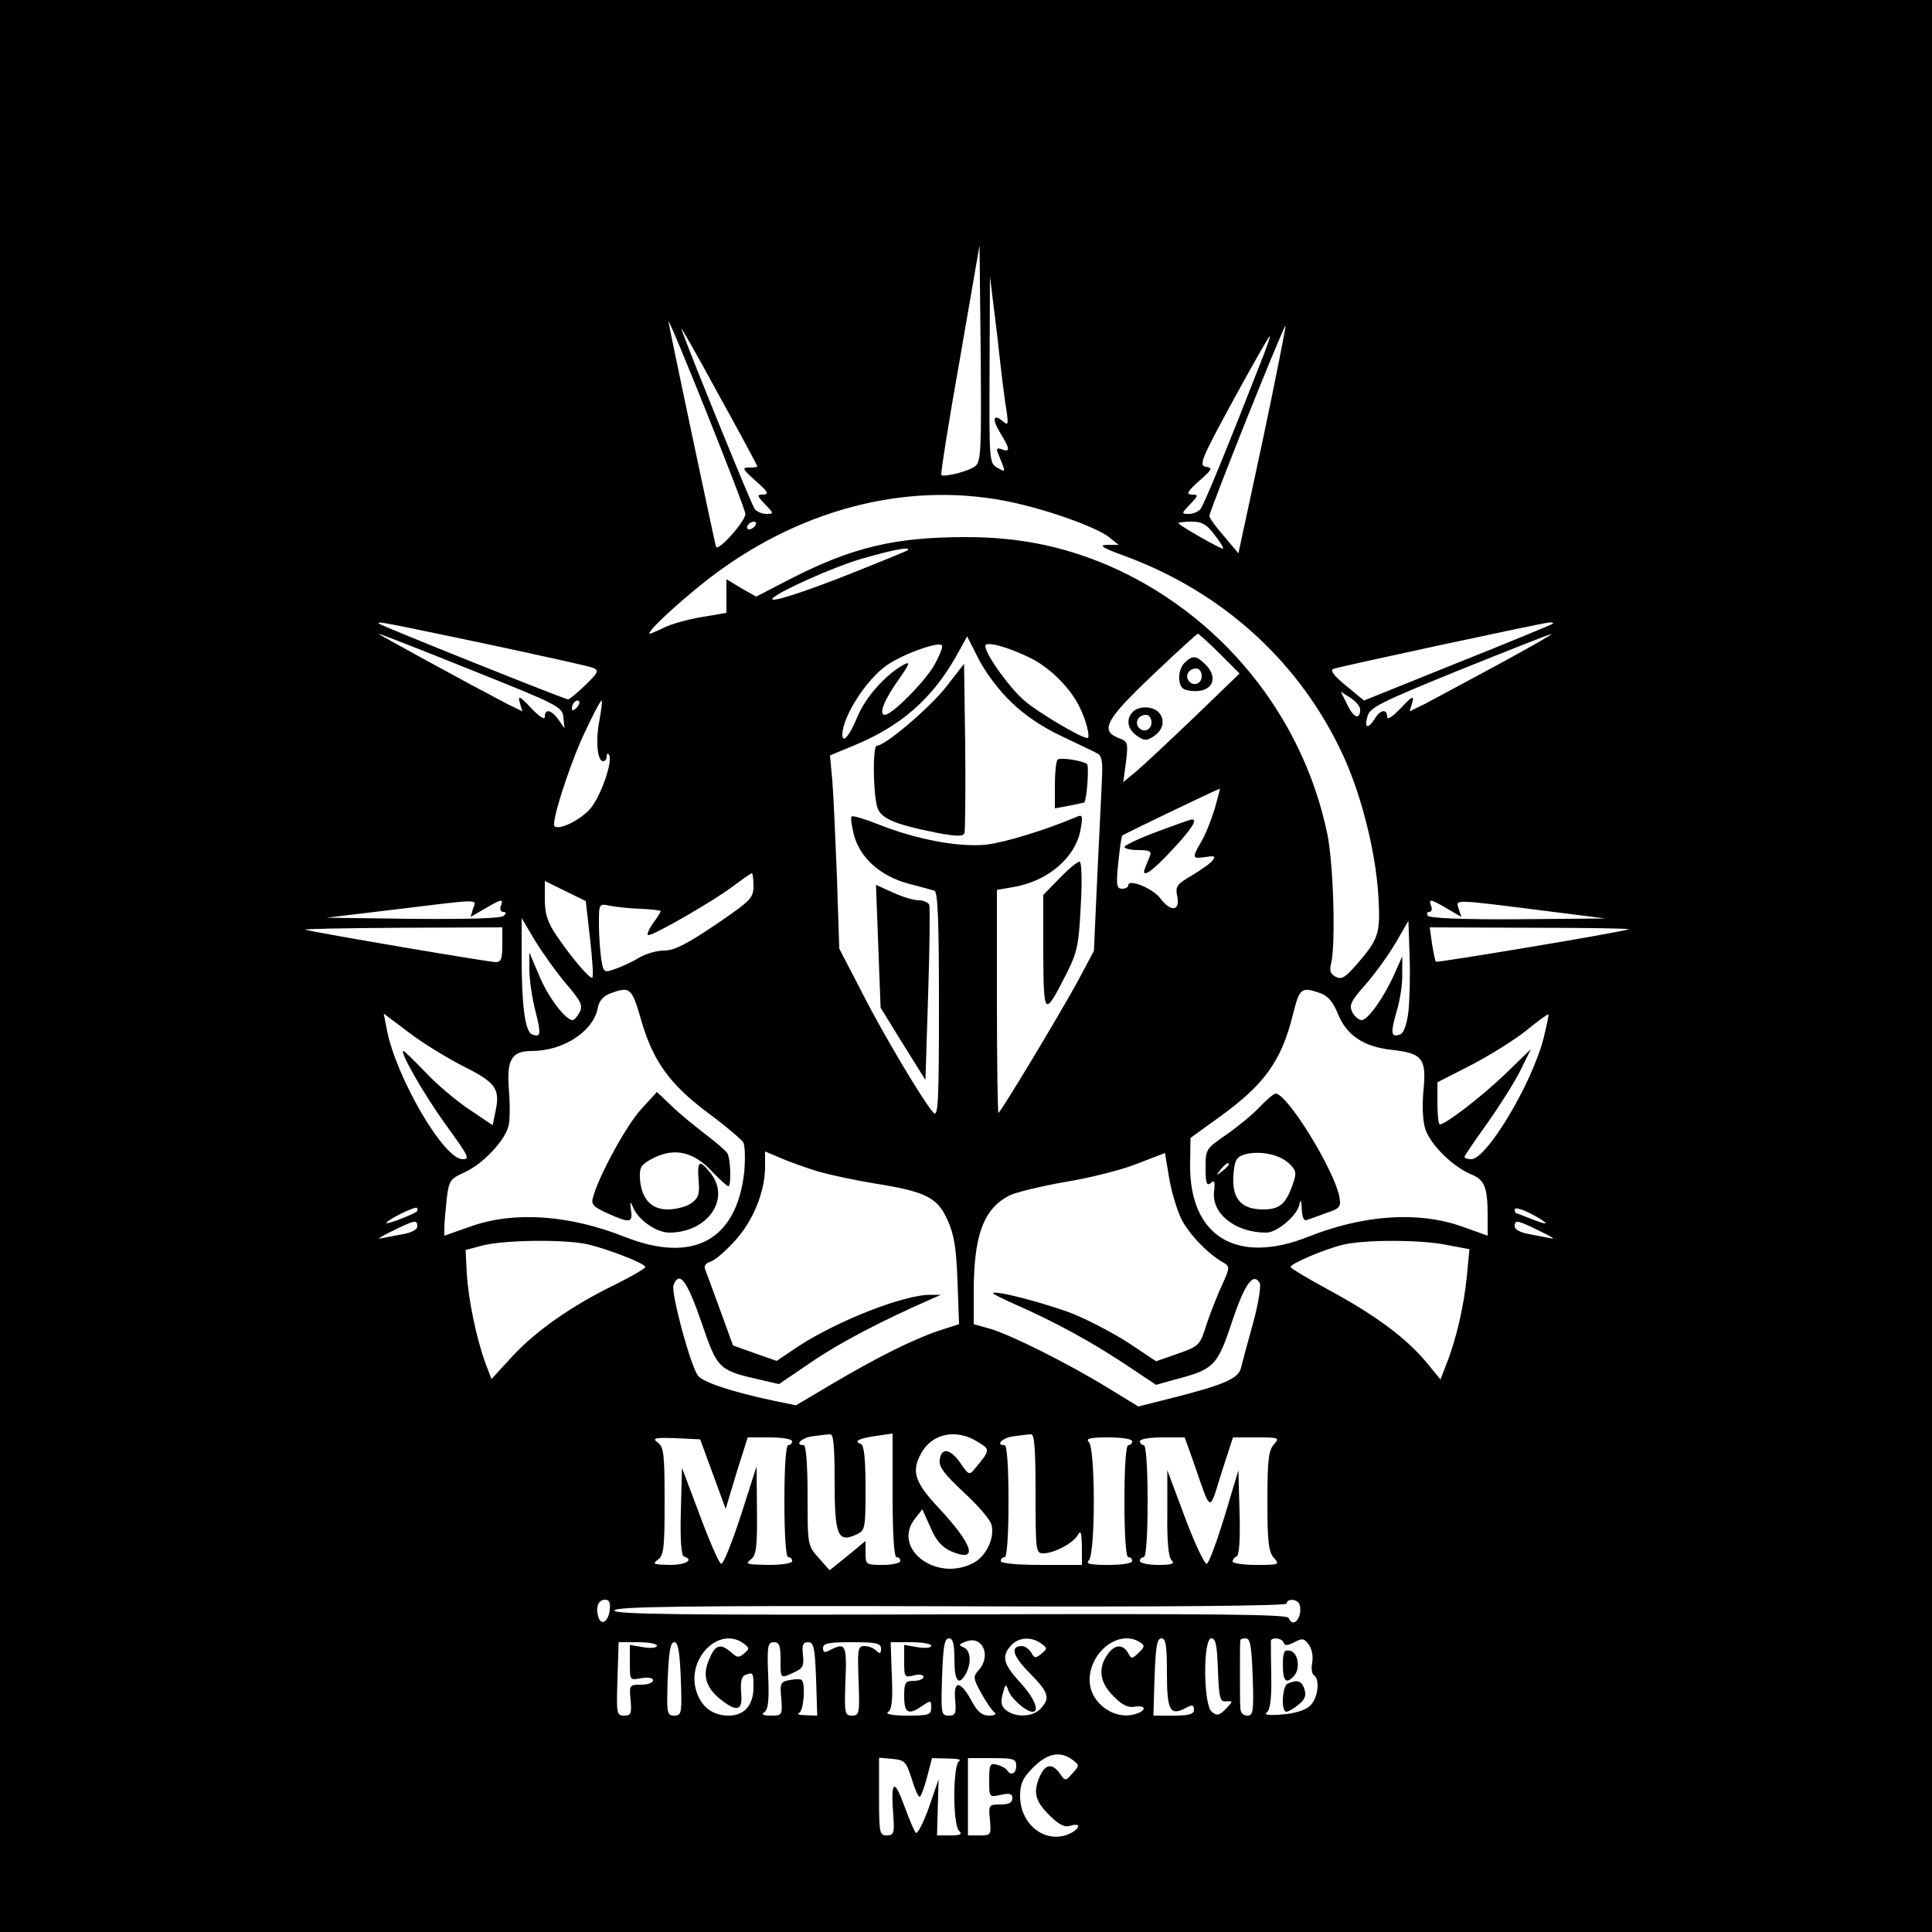 <?xml version="1.0" standalone="no"?>
<!DOCTYPE svg PUBLIC "-//W3C//DTD SVG 20010904//EN"
 "http://www.w3.org/TR/2001/REC-SVG-20010904/DTD/svg10.dtd">
<svg version="1.0" xmlns="http://www.w3.org/2000/svg"
 width="500pt" height="500pt" viewBox="0 0 500 500"
 preserveAspectRatio="xMidYMid meet">

<g transform="translate(0,500) scale(0.1,-0.1)"
fill="#000000" stroke="none">
<path d="M0 2500 l0 -2500 2500 0 2500 0 0 2500 0 2500 -2500 0 -2500 0 0
-2500z m2523 1293 c-17 -13 -81 -29 -87 -22 -2 2 19 137 48 299 l51 295 3
-280 c2 -253 1 -281 -15 -292z m82 143 c5 -35 4 -38 -10 -26 -25 21 -28 5 -6
-31 25 -41 26 -50 4 -42 -12 5 -15 2 -11 -8 22 -54 22 -52 0 -40 -22 12 -22
16 -21 254 l1 242 19 -155 c9 -85 20 -173 24 -194z m-676 -266 c1 -18 -71 -99
-76 -85 -5 18 -123 576 -123 583 1 12 199 -482 199 -498z m31 123 c0 -2 -10
-3 -22 -3 -19 0 -16 -4 18 -35 31 -27 35 -34 20 -35 -18 0 -18 -2 4 -25 23
-24 23 -25 3 -25 -11 0 -25 6 -30 13 -8 10 -176 423 -190 467 -3 8 41 -68 96
-170 56 -101 101 -185 101 -187z m1308 68 l-63 -293 -37 44 c-21 24 -38 47
-38 53 0 13 193 496 197 492 1 -2 -25 -135 -59 -296z m1 217 c-86 -220 -153
-385 -162 -395 -5 -7 -19 -13 -30 -13 -20 0 -20 1 3 25 22 23 22 25 4 25 -15
1 -11 8 19 35 34 30 36 34 18 37 -19 3 -13 19 70 171 50 92 93 167 95 167 2 0
-6 -24 -17 -52z m-669 -374 c96 -18 234 -66 270 -94 l25 -20 -30 0 c-23 -1
-12 -8 49 -30 253 -94 452 -276 562 -515 47 -102 84 -248 91 -361 6 -100 2
-113 -56 -180 -30 -34 -39 -40 -54 -32 -14 7 -17 16 -12 35 12 50 6 258 -10
335 -64 309 -279 571 -570 696 -117 49 -229 72 -366 72 -182 0 -293 -26 -453
-108 l-89 -46 -39 22 -38 23 0 -44 0 -43 -64 -11 c-36 -6 -79 -18 -97 -27 -18
-9 -35 -16 -37 -16 -13 0 68 76 144 136 233 183 512 258 774 208z m-645 -64
c-3 -5 -11 -10 -16 -10 -6 0 -7 5 -4 10 3 6 11 10 16 10 6 0 7 -4 4 -10z
m1189 -25 c15 -19 24 -35 21 -35 -8 0 -115 61 -115 66 0 2 15 4 34 4 27 0 39
-7 60 -35z m-795 -39 c-2 -2 -68 -29 -146 -60 -126 -50 -217 -79 -203 -64 17
18 158 81 230 102 76 22 130 33 119 22z m-1097 -241 c145 -31 272 -59 282 -63
17 -7 15 -12 -19 -45 -21 -20 -41 -37 -45 -37 -8 0 -483 190 -489 196 -7 7 4
5 271 -51z m2767 51 c-2 -2 -113 -48 -246 -101 l-243 -98 -47 39 c-31 25 -42
40 -32 43 20 7 541 119 558 120 8 1 12 -1 10 -3z m-2799 -120 c225 -90 235
-95 238 -122 l3 -29 -16 23 c-18 25 -35 29 -35 7 0 -9 -14 0 -36 23 -29 31
-34 33 -29 14 l7 -23 -39 19 c-90 47 -338 182 -333 182 3 0 111 -42 240 -94z
m1936 43 l52 -52 -116 -112 c-65 -62 -132 -125 -151 -141 l-34 -28 7 52 c6 50
5 53 -19 62 -49 19 -33 48 87 162 62 59 115 107 118 108 2 0 28 -23 56 -51z
m719 -30 c-82 -44 -167 -90 -188 -101 l-39 -19 7 23 c5 19 0 17 -29 -14 -22
-23 -36 -32 -36 -23 0 21 -18 19 -32 -5 -18 -28 -28 -25 -19 6 6 23 32 36 236
119 127 51 235 94 240 94 6 1 -57 -35 -140 -80z m-1259 -95 c34 -34 82 -66
131 -89 43 -21 85 -40 93 -45 11 -5 14 -21 12 -61 -1 -30 -7 -143 -12 -252
l-9 -198 -41 -77 c-51 -93 -201 -342 -206 -342 -2 0 -4 130 -4 289 l0 288 41
7 c91 15 164 77 176 152 6 34 4 37 -13 29 -78 -33 -182 -65 -232 -71 -70 -7
-180 13 -280 53 -35 14 -66 23 -68 20 -3 -3 0 -24 6 -48 16 -59 67 -105 138
-125 31 -8 63 -17 70 -19 9 -3 12 -72 12 -297 0 -247 -2 -290 -14 -278 -26 28
-136 213 -189 319 l-55 106 -6 185 c-4 102 -9 214 -12 250 l-6 65 58 24 c123
50 204 120 267 230 l30 54 30 -59 c16 -32 53 -82 83 -110z m-199 93 c-27 -45
-109 -127 -127 -127 -17 0 -2 39 37 93 27 39 30 46 12 37 -47 -26 -99 -84
-120 -135 -20 -49 -39 -71 -39 -46 0 46 63 144 116 180 44 30 138 63 142 50 2
-5 -8 -29 -21 -52z m254 18 c48 -25 99 -76 122 -123 17 -33 30 -82 21 -82 -16
0 -127 66 -162 96 -39 33 -102 121 -102 142 0 14 59 -2 121 -33z m849 -131 c0
-28 -17 -22 -33 12 l-17 34 25 -16 c14 -9 25 -22 25 -30z m-2028 4 c-7 -7 -12
-8 -12 -2 0 14 12 26 19 19 2 -3 -1 -11 -7 -17z m59 -34 c-10 -52 -5 -104 10
-104 5 0 9 5 9 12 0 6 2 9 5 6 14 -13 -21 -113 -50 -144 -28 -29 -79 -53 -90
-42 -9 9 38 156 77 240 23 49 43 87 45 85 2 -2 -1 -26 -6 -53z m1593 -226 c-9
-29 -24 -68 -35 -86 -25 -43 -24 -45 11 -40 24 4 27 2 18 -9 -6 -8 -31 -25
-54 -39 -39 -23 -43 -28 -37 -55 7 -37 -17 -40 -44 -4 -18 25 -83 52 -83 34 0
-5 -7 -9 -16 -9 -14 0 -16 9 -10 67 4 37 8 69 11 71 3 3 227 111 252 121 1 1
-5 -23 -13 -51z m-1194 -201 c0 -31 -7 -38 -98 -100 -74 -50 -107 -67 -133
-67 -19 0 -47 -8 -64 -18 -16 -10 -44 -23 -61 -29 -31 -11 -32 -11 -38 25 -3
21 -6 61 -6 90 0 53 0 54 28 48 15 -3 51 -7 80 -8 28 -1 52 -4 52 -6 0 -2 -9
-17 -21 -33 -11 -16 -16 -29 -11 -29 16 0 173 91 220 127 24 18 45 33 48 33 2
0 4 -15 4 -33z m-423 -136 c6 -53 9 -98 6 -101 -5 -6 -52 49 -93 109 -23 34
-30 56 -30 93 l0 48 53 -26 53 -26 11 -97z m-303 77 l-6 -21 36 21 c44 26 50
27 42 7 -3 -8 0 -15 6 -15 8 0 9 -3 2 -10 -7 -7 -92 -9 -235 -8 l-224 3 175
21 c230 28 213 28 204 2z m2522 0 l36 -21 -7 21 c-7 25 -23 26 245 -8 l135
-17 -227 -2 c-142 -1 -229 3 -233 9 -3 6 -2 10 4 10 6 0 8 7 5 15 -8 20 -2 19
42 -7z m-2280 -195 c38 -45 43 -55 34 -73 -6 -11 -14 -20 -18 -20 -19 0 -65
62 -87 116 l-25 59 0 -45 c0 -25 7 -72 15 -104 16 -62 15 -72 -8 -63 -18 7
-27 74 -27 200 l0 101 35 -59 c20 -32 56 -83 81 -112z m2179 -71 c-4 -33 -12
-55 -21 -59 -24 -9 -26 2 -10 58 9 29 16 73 15 98 l0 46 -20 -45 c-27 -61 -69
-120 -85 -120 -7 0 -18 9 -24 20 -9 18 -5 28 33 71 25 28 60 77 79 109 l33 57
3 -91 c2 -50 0 -115 -3 -144z m-2345 173 c0 -36 -3 -45 -17 -45 -17 0 -459 75
-493 84 -8 2 103 4 248 5 l262 1 0 -45z m2915 40 c-21 -8 -496 -87 -499 -84
-2 2 -6 23 -10 47 l-6 42 262 -1 c145 0 259 -2 253 -4z m-2556 -234 c31 -107
73 -166 173 -241 46 -34 87 -69 92 -77 4 -9 5 -43 2 -77 -20 -176 -132 -237
-309 -167 -144 57 -286 67 -399 27 l-68 -24 0 21 c0 12 3 45 6 74 6 48 9 52
46 69 46 20 105 82 114 120 4 14 4 57 1 94 -6 78 7 100 59 100 81 0 159 50
171 111 3 18 14 31 32 38 52 19 56 15 80 -68z m1757 69 c21 -7 34 -23 47 -55
23 -55 66 -84 139 -92 79 -9 90 -22 82 -104 -4 -42 -2 -80 5 -102 14 -40 70
-96 118 -116 35 -14 43 -33 43 -108 l0 -51 -67 24 c-114 40 -255 30 -398 -27
-184 -73 -306 1 -305 185 l1 71 76 55 c116 84 159 144 189 264 17 69 22 73 70
56z m-2216 -190 c84 -42 95 -58 82 -118 l-7 -34 -61 41 c-33 22 -84 65 -113
96 -29 30 -54 55 -57 55 -11 0 53 -112 107 -187 63 -87 66 -93 46 -93 -49 0
-173 214 -196 336 l-8 41 65 -49 c35 -27 99 -66 142 -88z m2795 74 c-30 -118
-147 -313 -187 -314 -10 0 -18 3 -18 6 0 3 27 42 59 87 32 45 71 107 86 137
l27 55 -68 -66 c-62 -59 -153 -129 -168 -129 -3 0 -6 25 -6 55 l0 54 88 45
c48 25 112 65 142 89 30 25 56 43 57 42 2 -1 -4 -28 -12 -61z m-1880 -345 c33
-10 101 -24 150 -32 131 -21 161 -36 187 -94 17 -37 23 -73 26 -159 l4 -111
-53 -17 c-65 -22 -158 -68 -278 -139 l-91 -54 -58 12 c-104 22 -181 47 -195
64 -19 22 -71 215 -64 235 15 39 35 12 72 -95 42 -123 44 -125 153 -150 l48
-11 84 57 c71 49 184 108 310 163 l25 11 -25 0 c-67 2 -243 -67 -345 -134
l-55 -37 -57 20 -56 20 -32 88 c-18 49 -35 96 -39 106 -5 11 -2 18 13 23 11 3
40 28 64 55 47 52 77 127 77 191 l0 39 38 -16 c20 -9 64 -25 97 -35z m943
-125 c20 -39 70 -91 109 -112 16 -10 16 -13 -5 -59 -12 -26 -30 -72 -40 -102
-16 -52 -19 -55 -73 -74 l-57 -20 -69 46 c-38 25 -103 59 -144 76 -71 28 -209
64 -209 54 0 -2 26 -15 58 -29 104 -46 195 -96 280 -152 l84 -56 46 13 c104
27 112 35 150 149 33 99 55 130 72 102 4 -7 -3 -53 -17 -104 -14 -50 -28 -102
-31 -115 -6 -28 -42 -44 -171 -77 l-95 -24 -80 49 c-103 63 -249 136 -303 152
l-43 12 0 83 c0 147 25 215 92 250 16 8 81 24 144 35 62 10 146 31 186 47 l73
28 11 -66 c6 -36 21 -84 32 -106z m-1979 21 c-9 -8 -79 -35 -79 -30 0 7 74 44
79 39 2 -2 2 -6 0 -9z m2921 -30 c0 -3 -16 2 -36 10 -20 8 -38 15 -40 15 -2 0
-4 5 -4 10 0 6 18 1 40 -10 22 -11 40 -23 40 -25z m-2920 -9 c0 -8 -15 -16
-37 -20 -21 -4 -47 -9 -58 -11 -11 -3 3 6 30 19 59 29 65 30 65 12z m2905 -12
c28 -13 41 -22 30 -19 -11 2 -37 7 -57 11 -23 4 -38 12 -38 20 0 18 6 17 65
-12z m-2465 -34 c55 -13 150 -50 150 -59 0 -4 -35 -24 -77 -45 -115 -56 -204
-119 -266 -185 l-55 -60 -16 42 c-23 63 -44 164 -48 232 l-3 60 45 12 c56 14
210 16 270 3z m2225 -2 l58 -11 -7 -71 c-7 -75 -28 -165 -53 -227 l-15 -39
-37 45 c-52 62 -131 121 -249 185 -56 30 -102 58 -102 61 0 9 90 47 137 58 56
13 201 13 268 -1z m-1585 -612 c0 -139 8 -159 55 -138 24 11 25 14 25 121 0
78 -4 111 -12 114 -20 7 -7 14 40 21 l42 6 0 -160 c0 -100 4 -160 10 -160 6 0
10 -4 10 -10 0 -5 -20 -10 -45 -10 -44 0 -45 1 -45 31 l0 31 -46 -38 -47 -38
-28 32 c-29 32 -29 33 -29 162 0 80 -4 130 -10 130 -25 0 -6 19 23 23 17 2 38
5 45 5 9 2 12 -29 12 -122z m368 104 c36 -22 36 -21 -6 -72 -13 -16 -16 -15
-36 15 -26 38 -50 42 -54 9 -3 -18 12 -37 62 -84 36 -33 69 -71 72 -84 9 -34
-14 -82 -47 -99 -97 -51 -213 39 -150 116 l18 23 21 -47 c15 -35 30 -51 54
-62 71 -30 58 15 -33 113 -62 66 -71 94 -45 141 28 51 89 64 144 31z m152
-135 c0 -150 1 -155 20 -155 28 0 77 26 89 47 8 14 10 8 11 -29 l0 -48 -105 0
c-63 0 -105 4 -105 10 0 6 5 10 10 10 6 0 10 55 10 145 0 90 -4 145 -10 145
-25 0 -6 19 23 23 17 2 38 5 45 5 9 2 12 -35 12 -153z m-835 50 l33 -90 28 93
29 92 57 0 c32 0 58 -4 58 -10 0 -5 -4 -10 -10 -10 -6 0 -10 -55 -10 -145 0
-90 4 -145 10 -145 6 0 10 -4 10 -10 0 -6 -27 -10 -62 -10 -55 1 -61 2 -45 14
14 11 17 30 16 127 l-1 114 -41 -128 c-23 -70 -45 -126 -51 -124 -5 2 -30 58
-55 126 l-46 122 -3 -113 c-2 -71 1 -114 8 -116 27 -9 5 -22 -37 -22 -42 1
-46 2 -30 14 15 11 17 31 17 151 0 119 -2 140 -17 151 -16 12 -10 14 46 12
l63 -3 33 -90z m1085 85 c0 -5 -4 -10 -10 -10 -6 0 -10 -55 -10 -145 0 -90 4
-145 10 -145 6 0 10 -4 10 -10 0 -6 -27 -10 -62 -10 -48 0 -59 3 -50 12 17 17
17 289 0 306 -9 9 2 12 50 12 35 0 62 -4 62 -10z m160 -57 c45 -131 39 -129
71 -25 l30 92 61 0 c59 0 60 -1 45 -18 -14 -15 -17 -42 -17 -147 0 -105 3
-132 17 -147 15 -17 14 -18 -45 -18 -34 0 -62 4 -62 9 0 5 5 11 10 13 7 2 10
44 8 113 l-3 110 -36 -120 c-20 -65 -40 -120 -46 -122 -5 -2 -31 52 -56 119
l-46 123 0 -110 c-1 -74 3 -115 11 -123 9 -9 2 -12 -35 -12 -26 0 -47 5 -47
10 0 6 5 10 10 10 6 0 10 55 10 145 0 90 -4 145 -10 145 -5 0 -10 5 -10 10 0
6 26 10 58 10 l58 0 24 -67z m-1512 -380 c-4 -31 -23 -42 -30 -16 -7 25 1 43
18 43 11 0 14 -8 12 -27z m1785 15 c10 -32 -17 -65 -28 -35 -4 9 -186 11 -875
9 -695 -2 -870 0 -870 10 0 10 175 13 870 11 565 -2 870 1 870 7 0 14 28 12
33 -2z m-1439 -101 c16 -12 16 -14 2 -26 -14 -12 -19 -11 -34 3 -28 24 -41 20
-57 -19 -18 -41 -8 -73 31 -104 42 -33 57 -28 52 19 -2 27 1 41 10 45 21 8 22
7 22 -32 0 -46 -24 -73 -64 -73 -43 0 -73 24 -85 67 -23 83 61 165 123 120z
m546 -42 c0 -56 11 -70 30 -36 15 29 12 61 -7 68 -13 5 -12 8 8 15 42 16 65
-38 32 -74 -15 -17 -15 -21 7 -61 13 -23 28 -45 34 -49 6 -4 0 -8 -14 -8 -19
0 -30 10 -45 37 -29 54 -48 56 -43 4 3 -36 1 -41 -17 -41 -19 0 -20 5 -17 100
3 79 6 100 18 100 10 0 14 -14 14 -55z m224 42 c17 -12 17 -14 1 -27 -15 -12
-18 -12 -26 3 -6 9 -16 17 -24 17 -31 0 -25 -25 19 -69 50 -51 55 -65 29 -93
-19 -21 -62 -24 -88 -5 -14 11 -16 20 -10 43 7 27 8 28 15 8 8 -21 46 -54 62
-54 20 0 4 37 -32 76 -44 48 -49 68 -23 96 19 21 52 23 77 5z m256 3 c13 -8
13 -12 -3 -27 -17 -17 -19 -17 -28 0 -14 23 -35 21 -53 -5 -25 -36 -20 -73 16
-108 22 -23 38 -30 55 -27 26 5 32 -8 7 -17 -56 -22 -124 25 -124 86 0 74 77
132 130 98z m70 -80 c0 -97 8 -112 49 -90 17 9 21 8 21 -5 0 -11 -12 -15 -52
-15 l-53 0 3 100 c3 79 6 100 18 100 11 0 14 -19 14 -90z m132 8 c3 -74 5 -83
22 -81 18 1 17 0 -2 -20 -17 -17 -23 -18 -36 -7 -22 18 -23 190 -1 190 11 0
15 -18 17 -82z m90 -18 c3 -90 1 -100 -14 -100 -11 0 -18 8 -18 20 -1 11 -1
54 -1 95 0 41 0 77 1 80 0 3 6 5 14 5 12 0 15 -21 18 -100z m80 89 c3 -9 10
-8 28 1 20 11 25 10 37 -6 8 -11 12 -31 9 -46 -3 -15 -1 -30 4 -33 17 -11 11
-61 -10 -80 -12 -11 -41 -20 -72 -22 -34 -3 -48 -1 -40 5 9 6 13 34 12 93 -1
46 -1 87 -1 92 1 11 29 8 33 -4z m-1622 -8 c0 -6 -16 -7 -35 -4 l-35 6 0 -46
c0 -46 0 -46 30 -40 19 3 30 1 30 -6 0 -6 -14 -11 -31 -11 -30 0 -31 -1 -27
-40 3 -35 1 -40 -17 -40 -19 0 -20 5 -17 95 l3 95 50 0 c27 0 49 -4 49 -9z
m62 -86 c3 -89 2 -95 -17 -95 -19 0 -20 6 -17 95 3 72 7 95 17 95 10 0 14 -23
17 -95z m258 50 c0 -50 -1 -50 35 -33 23 10 26 17 23 45 -3 26 0 33 13 33 15
0 18 -13 21 -95 l3 -95 -30 1 c-16 0 -24 3 -17 6 12 4 17 74 7 85 -3 3 -17 3
-31 0 -24 -4 -26 -8 -22 -48 3 -43 2 -44 -27 -44 -20 0 -26 3 -17 9 10 6 13
31 10 95 -3 77 -1 86 15 86 14 0 17 -9 17 -45z m260 28 c0 -13 -3 -14 -12 -5
-7 7 -20 12 -31 12 -17 0 -18 -8 -15 -90 3 -84 2 -90 -17 -90 -19 0 -20 6 -17
90 4 94 0 100 -39 80 -15 -8 -19 -7 -19 5 0 12 14 15 75 15 64 0 75 -3 75 -17z
m130 8 c0 -6 -16 -7 -35 -4 l-35 6 0 -43 c0 -40 1 -42 25 -36 14 4 25 2 25 -4
0 -5 -11 -10 -25 -10 -22 0 -25 -4 -25 -40 0 -44 11 -50 48 -24 21 14 22 14
22 -5 0 -19 -6 -21 -62 -21 -38 0 -58 4 -50 9 10 6 13 31 10 95 l-3 86 53 0
c28 0 52 -4 52 -9z m365 -295 c19 -14 19 -15 1 -35 -19 -21 -19 -21 -33 -1
-19 27 -37 25 -51 -5 -19 -42 -14 -65 23 -102 25 -25 40 -33 55 -28 33 10 23
-12 -10 -24 -60 -20 -120 30 -120 101 0 32 7 47 34 74 37 37 70 43 101 20z
m-416 -48 c8 -27 17 -48 21 -48 3 0 12 23 19 50 l13 50 41 -1 c23 0 36 -3 30
-6 -17 -6 -18 -164 -1 -181 9 -9 4 -12 -22 -12 l-35 0 2 72 2 73 -25 -73 c-15
-41 -30 -70 -34 -65 -4 4 -18 37 -31 73 -26 70 -34 61 -27 -31 3 -43 1 -49
-17 -49 -19 0 -20 7 -20 100 l0 101 35 -3 c31 -3 35 -7 49 -50z m271 32 c0
-20 -14 -27 -24 -11 -3 5 -15 11 -26 14 -18 5 -20 0 -20 -40 0 -44 0 -45 30
-38 23 5 30 3 30 -9 0 -11 -9 -16 -31 -16 -30 0 -31 -1 -27 -40 3 -39 3 -40
-27 -40 l-30 0 0 100 0 100 63 0 c55 0 62 -2 62 -20z"/>
<path d="M3065 3284 c-9 -9 -15 -28 -13 -43 2 -20 9 -27 31 -29 53 -6 73 32
37 68 -24 24 -34 25 -55 4z m45 -34 c0 -21 -24 -28 -35 -10 -8 14 3 30 21 30
8 0 14 -9 14 -20z"/>
<path d="M2932 3158 c-19 -19 -14 -45 10 -62 19 -13 25 -14 43 -2 25 16 31 42
15 61 -15 18 -52 19 -68 3z m48 -28 c0 -21 -24 -28 -35 -10 -8 14 3 30 21 30
8 0 14 -9 14 -20z"/>
<path d="M2449 3223 c-42 -54 -158 -153 -180 -153 -10 0 -10 -109 0 -154 7
-33 40 -48 154 -71 52 -10 70 -10 73 -1 2 6 3 108 2 225 l-3 213 -46 -59z"/>
<path d="M2737 3034 c-4 -4 -7 -34 -7 -67 l0 -59 38 7 c20 4 38 8 38 8 7 9 13
96 7 100 -17 10 -69 17 -76 11z"/>
<path d="M2742 2727 l-42 -43 0 -149 c1 -168 2 -169 62 -51 26 52 30 72 35
172 4 69 2 114 -3 114 -6 0 -29 -19 -52 -43z"/>
<path d="M2273 2551 l6 -159 58 -94 58 -93 7 220 c4 121 5 226 3 233 -2 6 -15
12 -27 12 -13 0 -43 9 -67 20 l-44 20 6 -159z"/>
<path d="M2993 2847 c-46 -17 -83 -35 -83 -39 0 -4 16 -8 36 -8 28 0 35 -3 30
-15 -3 -8 -9 -22 -12 -30 -13 -31 16 -13 70 46 52 55 67 81 49 78 -5 -1 -45
-15 -90 -32z"/>
<path d="M1659 2129 c-37 -40 -109 -171 -124 -227 -6 -19 0 -25 37 -42 58 -26
66 -25 61 8 -3 24 -2 25 6 6 14 -32 60 -64 93 -64 99 0 160 87 107 154 -29 36
-35 33 -31 -18 3 -36 0 -46 -19 -60 -13 -9 -40 -16 -61 -16 -44 0 -69 29 -72
82 -1 29 4 35 37 52 54 26 102 15 149 -35 20 -21 40 -39 43 -39 8 0 6 73 -3
86 -4 6 -29 28 -57 49 -27 21 -67 53 -87 73 l-38 36 -41 -45z"/>
<path d="M3260 2135 c-19 -20 -58 -52 -87 -72 -52 -36 -53 -37 -53 -86 0 -39
3 -47 13 -39 10 9 12 4 9 -21 -7 -58 55 -107 135 -107 28 0 80 44 86 73 3 15
5 11 6 -12 1 -22 5 -32 14 -28 6 2 29 10 50 18 36 12 38 16 33 43 -15 72 -135
266 -165 266 -4 0 -23 -16 -41 -35z m75 -145 c20 -19 21 -25 11 -54 -18 -52
-34 -66 -77 -66 -57 0 -81 28 -77 88 3 39 7 47 28 54 38 11 90 1 115 -22z
m-155 -4 c0 -2 -8 -10 -17 -17 -16 -13 -17 -12 -4 4 13 16 21 21 21 13z"/>
<path d="M3320 691 c0 -43 9 -51 30 -27 16 20 9 60 -12 64 -15 3 -18 -4 -18
-37z"/>
<path d="M3333 643 c-15 -5 -18 -73 -4 -73 5 0 19 8 31 18 17 13 21 24 16 40
-7 22 -18 26 -43 15z"/>
</g>
</svg>
